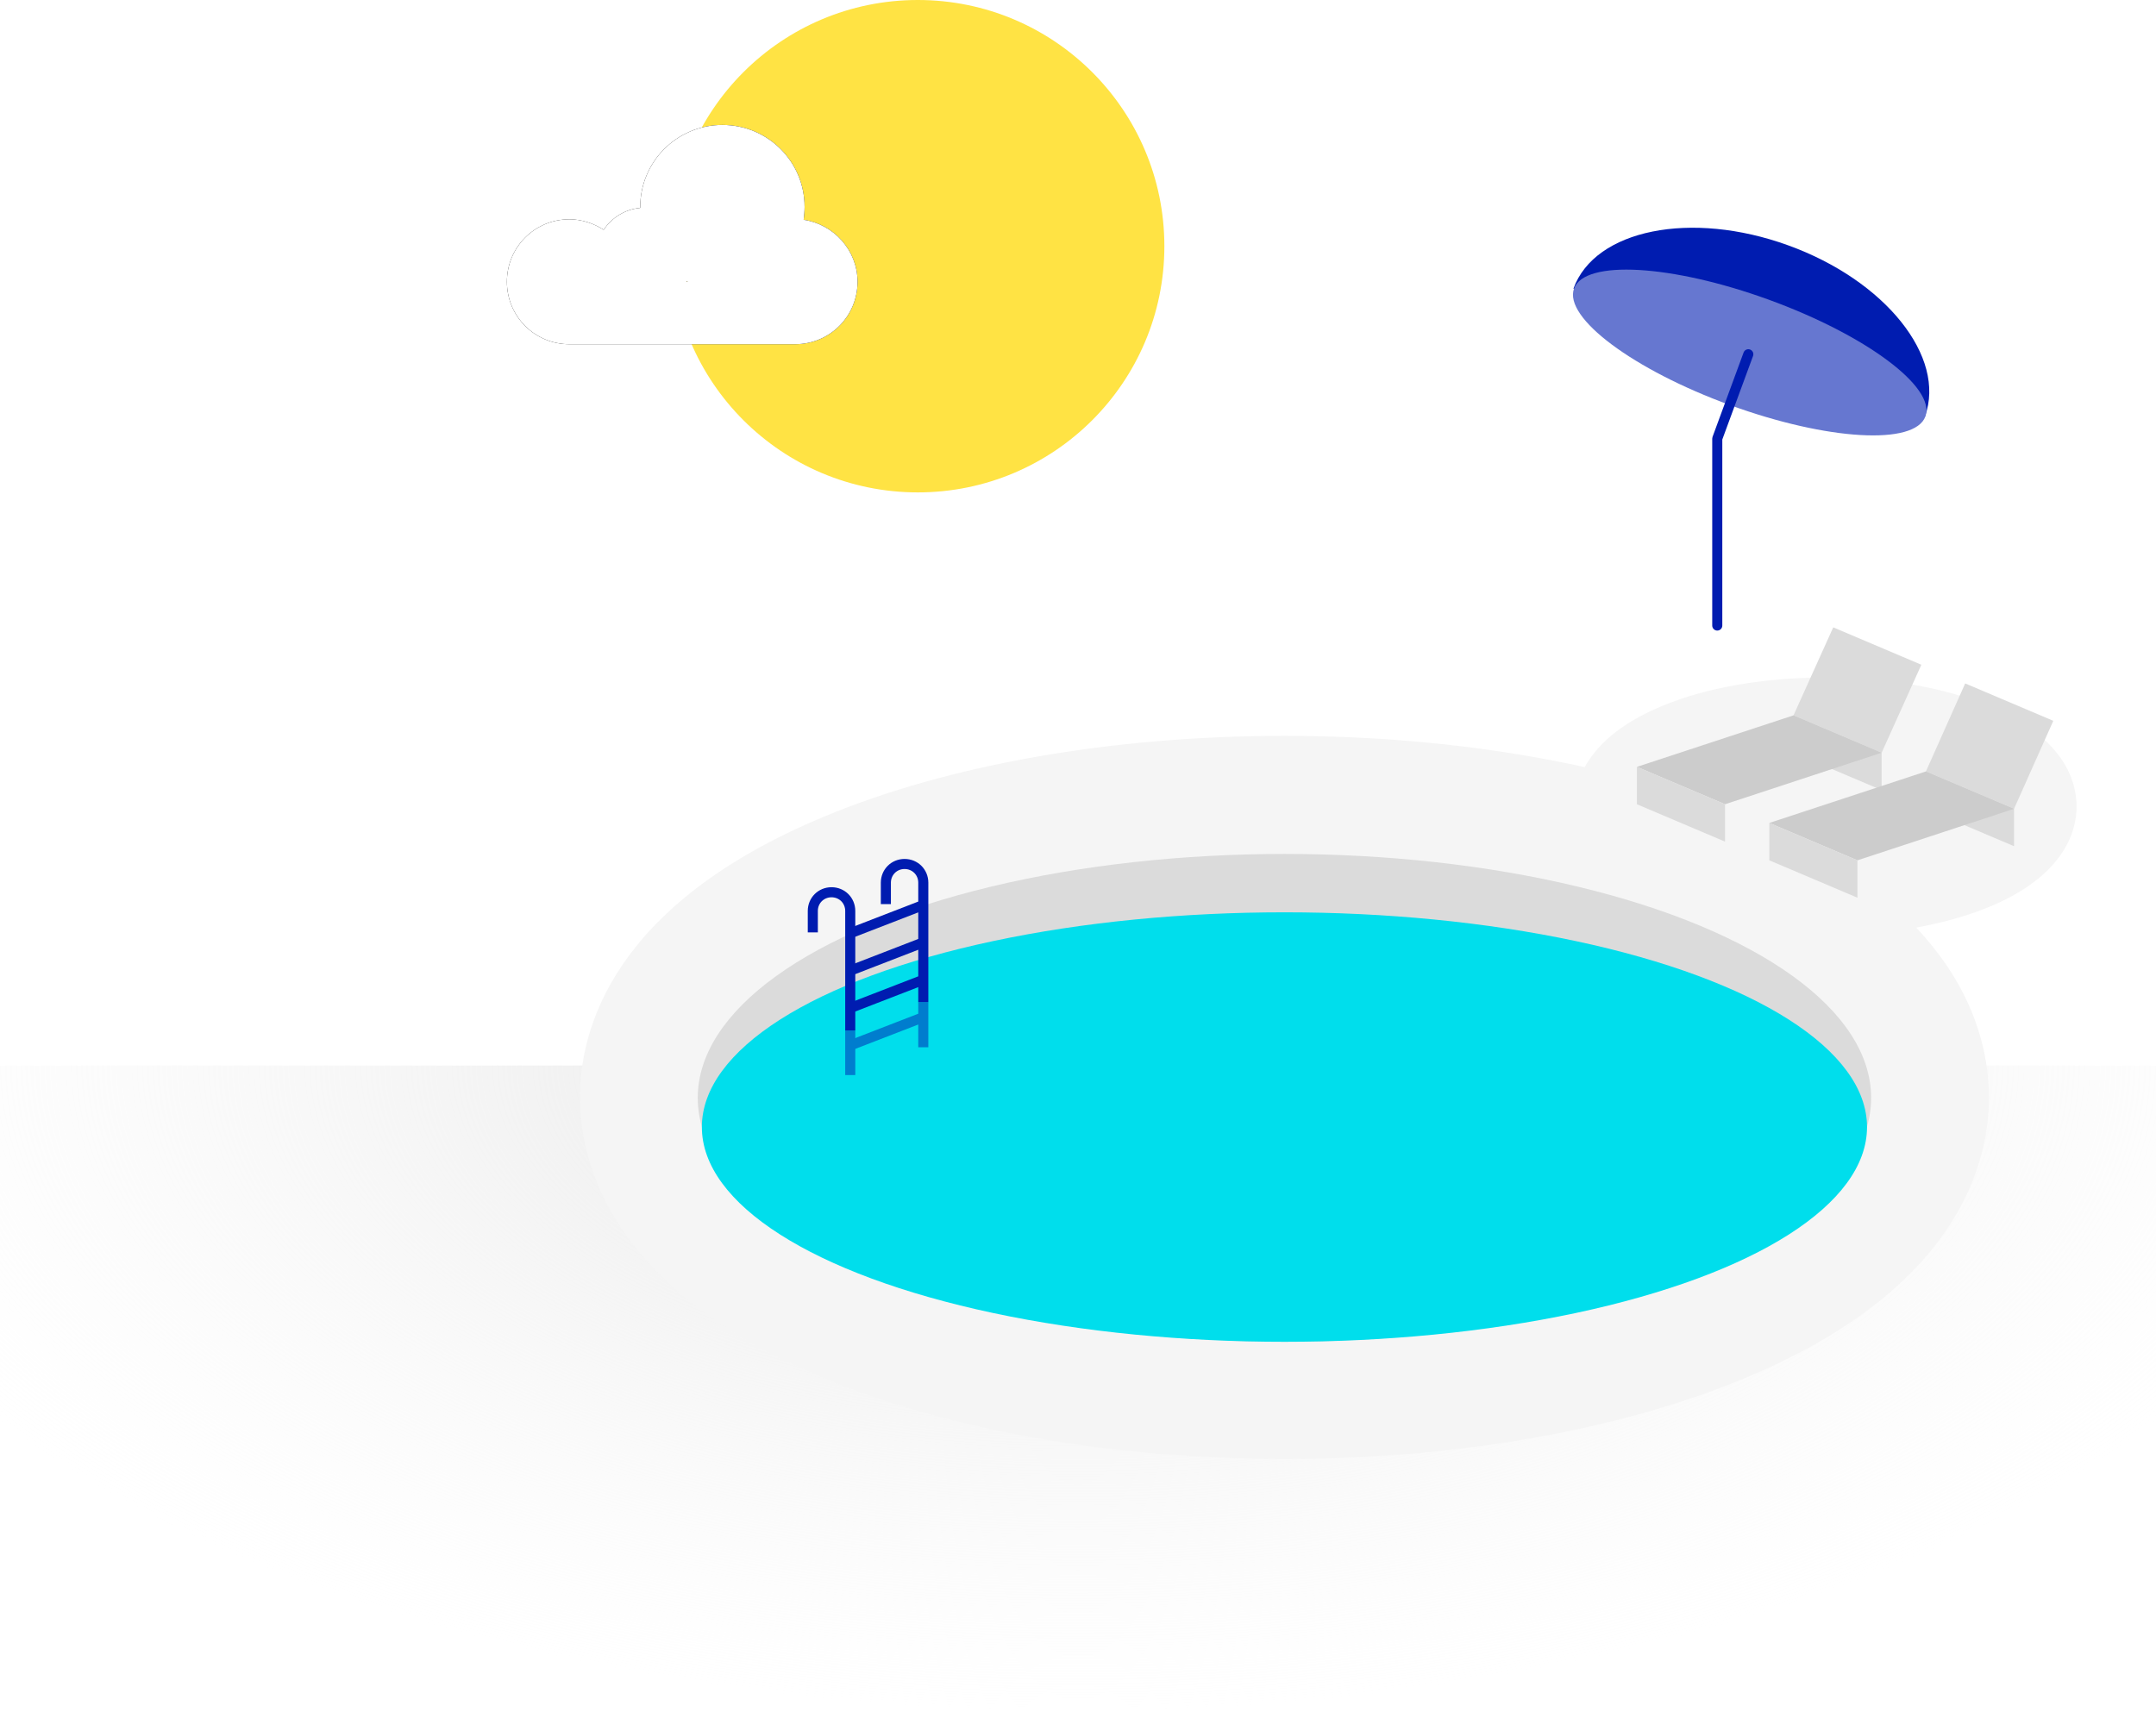 <?xml version="1.0" encoding="UTF-8"?>
<svg width="526px" height="417px" viewBox="0 0 526 417" version="1.1" xmlns="http://www.w3.org/2000/svg" xmlns:xlink="http://www.w3.org/1999/xlink">
    <!-- Generator: Sketch 48.2 (47327) - http://www.bohemiancoding.com/sketch -->
    <title>pool_graphic</title>
    <desc>Created with Sketch.</desc>
    <defs>
        <radialGradient cx="50%" cy="0%" fx="50%" fy="0%" r="82.394%" gradientTransform="translate(0.5,0),scale(0.363,1),rotate(90),scale(1,2.008),translate(-0.5,-0)" id="radialGradient-1">
            <stop stop-color="#E2E2E2" offset="0%"></stop>
            <stop stop-color="#F5F5F5" stop-opacity="0" offset="100%"></stop>
        </radialGradient>
        <path d="M72.96,53.623 C73.071,52.621 73.183,51.509 73.183,50.508 C73.183,39.383 64.16,30.483 53.133,30.483 C41.994,30.483 33.083,39.494 33.083,50.508 C33.083,50.619 33.083,50.619 33.083,50.73 C29.407,51.064 26.176,53.066 24.171,56.07 C21.721,54.513 18.825,53.511 15.817,53.511 C7.352,53.511 0.557,60.297 0.557,68.752 C0.557,77.207 7.352,83.994 15.817,83.994 L70.843,83.994 C79.309,83.994 86.104,77.207 86.104,68.752 C86.104,61.076 80.311,54.735 72.96,53.623 Z M44.667,68.752 L44.333,68.752 C44.333,68.752 44.333,68.641 44.444,68.641 C44.556,68.641 44.667,68.752 44.667,68.752 Z" id="path-2"></path>
        <filter x="-21.0%" y="-33.6%" width="142.1%" height="167.3%" filterUnits="objectBoundingBox" id="filter-3">
            <feOffset dx="0" dy="0" in="SourceAlpha" result="shadowOffsetOuter1"></feOffset>
            <feGaussianBlur stdDeviation="6" in="shadowOffsetOuter1" result="shadowBlurOuter1"></feGaussianBlur>
            <feColorMatrix values="0 0 0 0 0.2   0 0 0 0 0.2   0 0 0 0 0.2  0 0 0 0.06 0" type="matrix" in="shadowBlurOuter1"></feColorMatrix>
        </filter>
    </defs>
    <g id="pool-and-spa" stroke="none" stroke-width="1" fill="none" fill-rule="evenodd" transform="translate(-597, -389)">
        <g id="pool_graphic" transform="translate(597, 389)">
            <g id="Group-6" transform="translate(0, 260)" fill="url(#radialGradient-1)">
                <g id="animation/shading">
                    <rect id="Rectangle-2" x="0" y="0" width="526" height="191"></rect>
                </g>
            </g>
            <g id="animation/pool-360px" transform="translate(122, 0)">
                <g id="Group-7">
                    <rect id="Rectangle-path" x="0" y="0" width="401" height="356"></rect>
                    <g id="Group-9" transform="translate(1.114, 0)">
                        <ellipse id="Oval" fill="#FFE344" cx="100.807" cy="60.075" rx="60.15" ry="60.075"></ellipse>
                        <g id="Shape" fill-rule="nonzero">
                            <use fill="black" fill-opacity="1" filter="url(#filter-3)" xlink:href="#path-2"></use>
                            <use fill="#FFFFFF" fill-rule="evenodd" xlink:href="#path-2"></use>
                        </g>
                    </g>
                    <g id="Group" transform="translate(18.936, 54.513)">
                        <path d="M172.43,301.488 C130.548,301.488 90.671,294.479 60.15,281.796 C8.354,260.214 0.557,229.62 0.557,213.266 C0.557,196.912 8.243,166.319 60.15,144.736 C90.559,132.054 130.436,125.045 172.43,125.045 C214.312,125.045 254.189,132.054 284.71,144.736 C336.506,166.319 344.303,196.912 344.303,213.266 C344.303,229.62 336.617,260.214 284.71,281.796 C254.189,294.479 214.424,301.488 172.43,301.488 Z" id="Shape" fill="#F5F5F5"></path>
                        <ellipse id="Oval" fill="#DBDBDB" cx="172.43" cy="213.377" rx="143.135" ry="59.519"></ellipse>
                        <ellipse id="Oval" fill="#00DEEC" cx="172.43" cy="220.498" rx="142.132" ry="52.399"></ellipse>
                        <path d="M304.426,173.773 C289.5,173.773 275.242,171.325 264.437,166.764 C245.947,159.088 243.162,148.185 243.162,142.289 C243.162,136.504 245.947,125.49 264.437,117.814 C275.242,113.252 289.5,110.805 304.426,110.805 C319.352,110.805 333.61,113.252 344.414,117.814 C362.905,125.49 365.69,136.393 365.69,142.289 C365.69,148.074 362.905,159.088 344.414,166.764 C333.61,171.214 319.352,173.773 304.426,173.773 Z" id="Shape" fill="#F5F5F5"></path>
                        <g transform="translate(258.422, 97.9)" fill-rule="nonzero" id="Shape">
                            <polygon fill="#DBDBDB" points="92.007 54.068 70.509 44.945 70.509 35.822 92.007 44.945"></polygon>
                            <polygon fill="#DBDBDB" points="59.704 40.384 38.206 31.261 38.206 22.139 59.704 31.261"></polygon>
                            <polygon fill="#DBDBDB" points="59.704 31.261 38.206 22.139 47.897 0.667 69.395 9.79"></polygon>
                            <polygon fill="#CCCCCC" points="21.498 43.833 0 34.71 38.206 22.139 59.704 31.261"></polygon>
                            <polygon fill="#DBDBDB" points="21.498 52.955 0 43.833 0 34.71 21.498 43.833"></polygon>
                            <polygon fill="#DBDBDB" points="92.007 44.945 70.509 35.822 80.089 14.351 101.587 23.474"></polygon>
                            <polygon fill="#CCCCCC" points="53.801 57.516 32.303 48.394 70.509 35.822 92.007 44.945"></polygon>
                            <polygon fill="#DBDBDB" points="53.801 66.639 32.303 57.516 32.303 48.394 53.801 57.516"></polygon>
                        </g>
                        <path d="M84.321,166.319 L66.499,173.216" id="Shape" stroke="#001CB0" stroke-width="2.458"></path>
                        <path d="M85.992,161.535 L46.561,177.555" id="Shape"></path>
                        <path d="M84.321,175.441 L66.499,182.339" id="Shape" stroke="#001CB0" stroke-width="2.458"></path>
                        <path d="M84.321,184.564 L66.499,191.461" id="Shape" stroke="#001CB0" stroke-width="2.458"></path>
                        <path d="M95.015,185.454 L55.694,201.474" id="Shape"></path>
                        <path d="M95.015,196.468 L55.694,212.376" id="Shape"></path>
                        <path d="M75.188,166.096 L75.188,160.868 C75.188,158.309 77.192,156.306 79.754,156.306 C82.316,156.306 84.321,158.309 84.321,160.868 L84.321,190.015" id="Shape" stroke="#001CB0" stroke-width="2.458"></path>
                        <path d="M66.499,196.912 L66.499,167.765 C66.499,165.206 64.494,163.204 61.932,163.204 C59.37,163.204 57.365,165.206 57.365,167.765 L57.365,172.994" id="Shape" stroke="#001CB0" stroke-width="2.458"></path>
                        <g opacity="0.5" transform="translate(65.719, 189.125)" id="Shape" stroke="#001CB0" stroke-width="2.458">
                            <path d="M18.602,4.561 L0.78,11.459"></path>
                            <path d="M0.78,18.69 L0.78,7.787"></path>
                            <path d="M18.602,0.89 L18.602,11.904"></path>
                        </g>
                        <g transform="translate(237.258, 0)">
                            <path d="M5.681,15.909 C10.916,1.446 34.419,-3.226 58.034,5.34 C81.759,13.906 96.686,32.596 91.45,47.059" id="Shape" fill="#001CB0" fill-rule="nonzero"></path>
                            <ellipse id="Oval" fill="#6677D0" fill-rule="nonzero" transform="translate(48.683, 31.503) rotate(-70.001) translate(-48.683, -31.503) " cx="48.683" cy="31.503" rx="13.701" ry="45.613"></ellipse>
                            <ellipse id="Oval" fill="#FFFFFF" fill-rule="nonzero" cx="40.768" cy="99.013" rx="13.701" ry="4.116"></ellipse>
                            <polyline id="Shape" stroke="#001CB0" stroke-width="2.458" stroke-linecap="round" stroke-linejoin="round" points="48.343 31.929 40.768 52.51 40.768 98.123"></polyline>
                        </g>
                    </g>
                </g>
            </g>
        </g>
    </g>
</svg>
